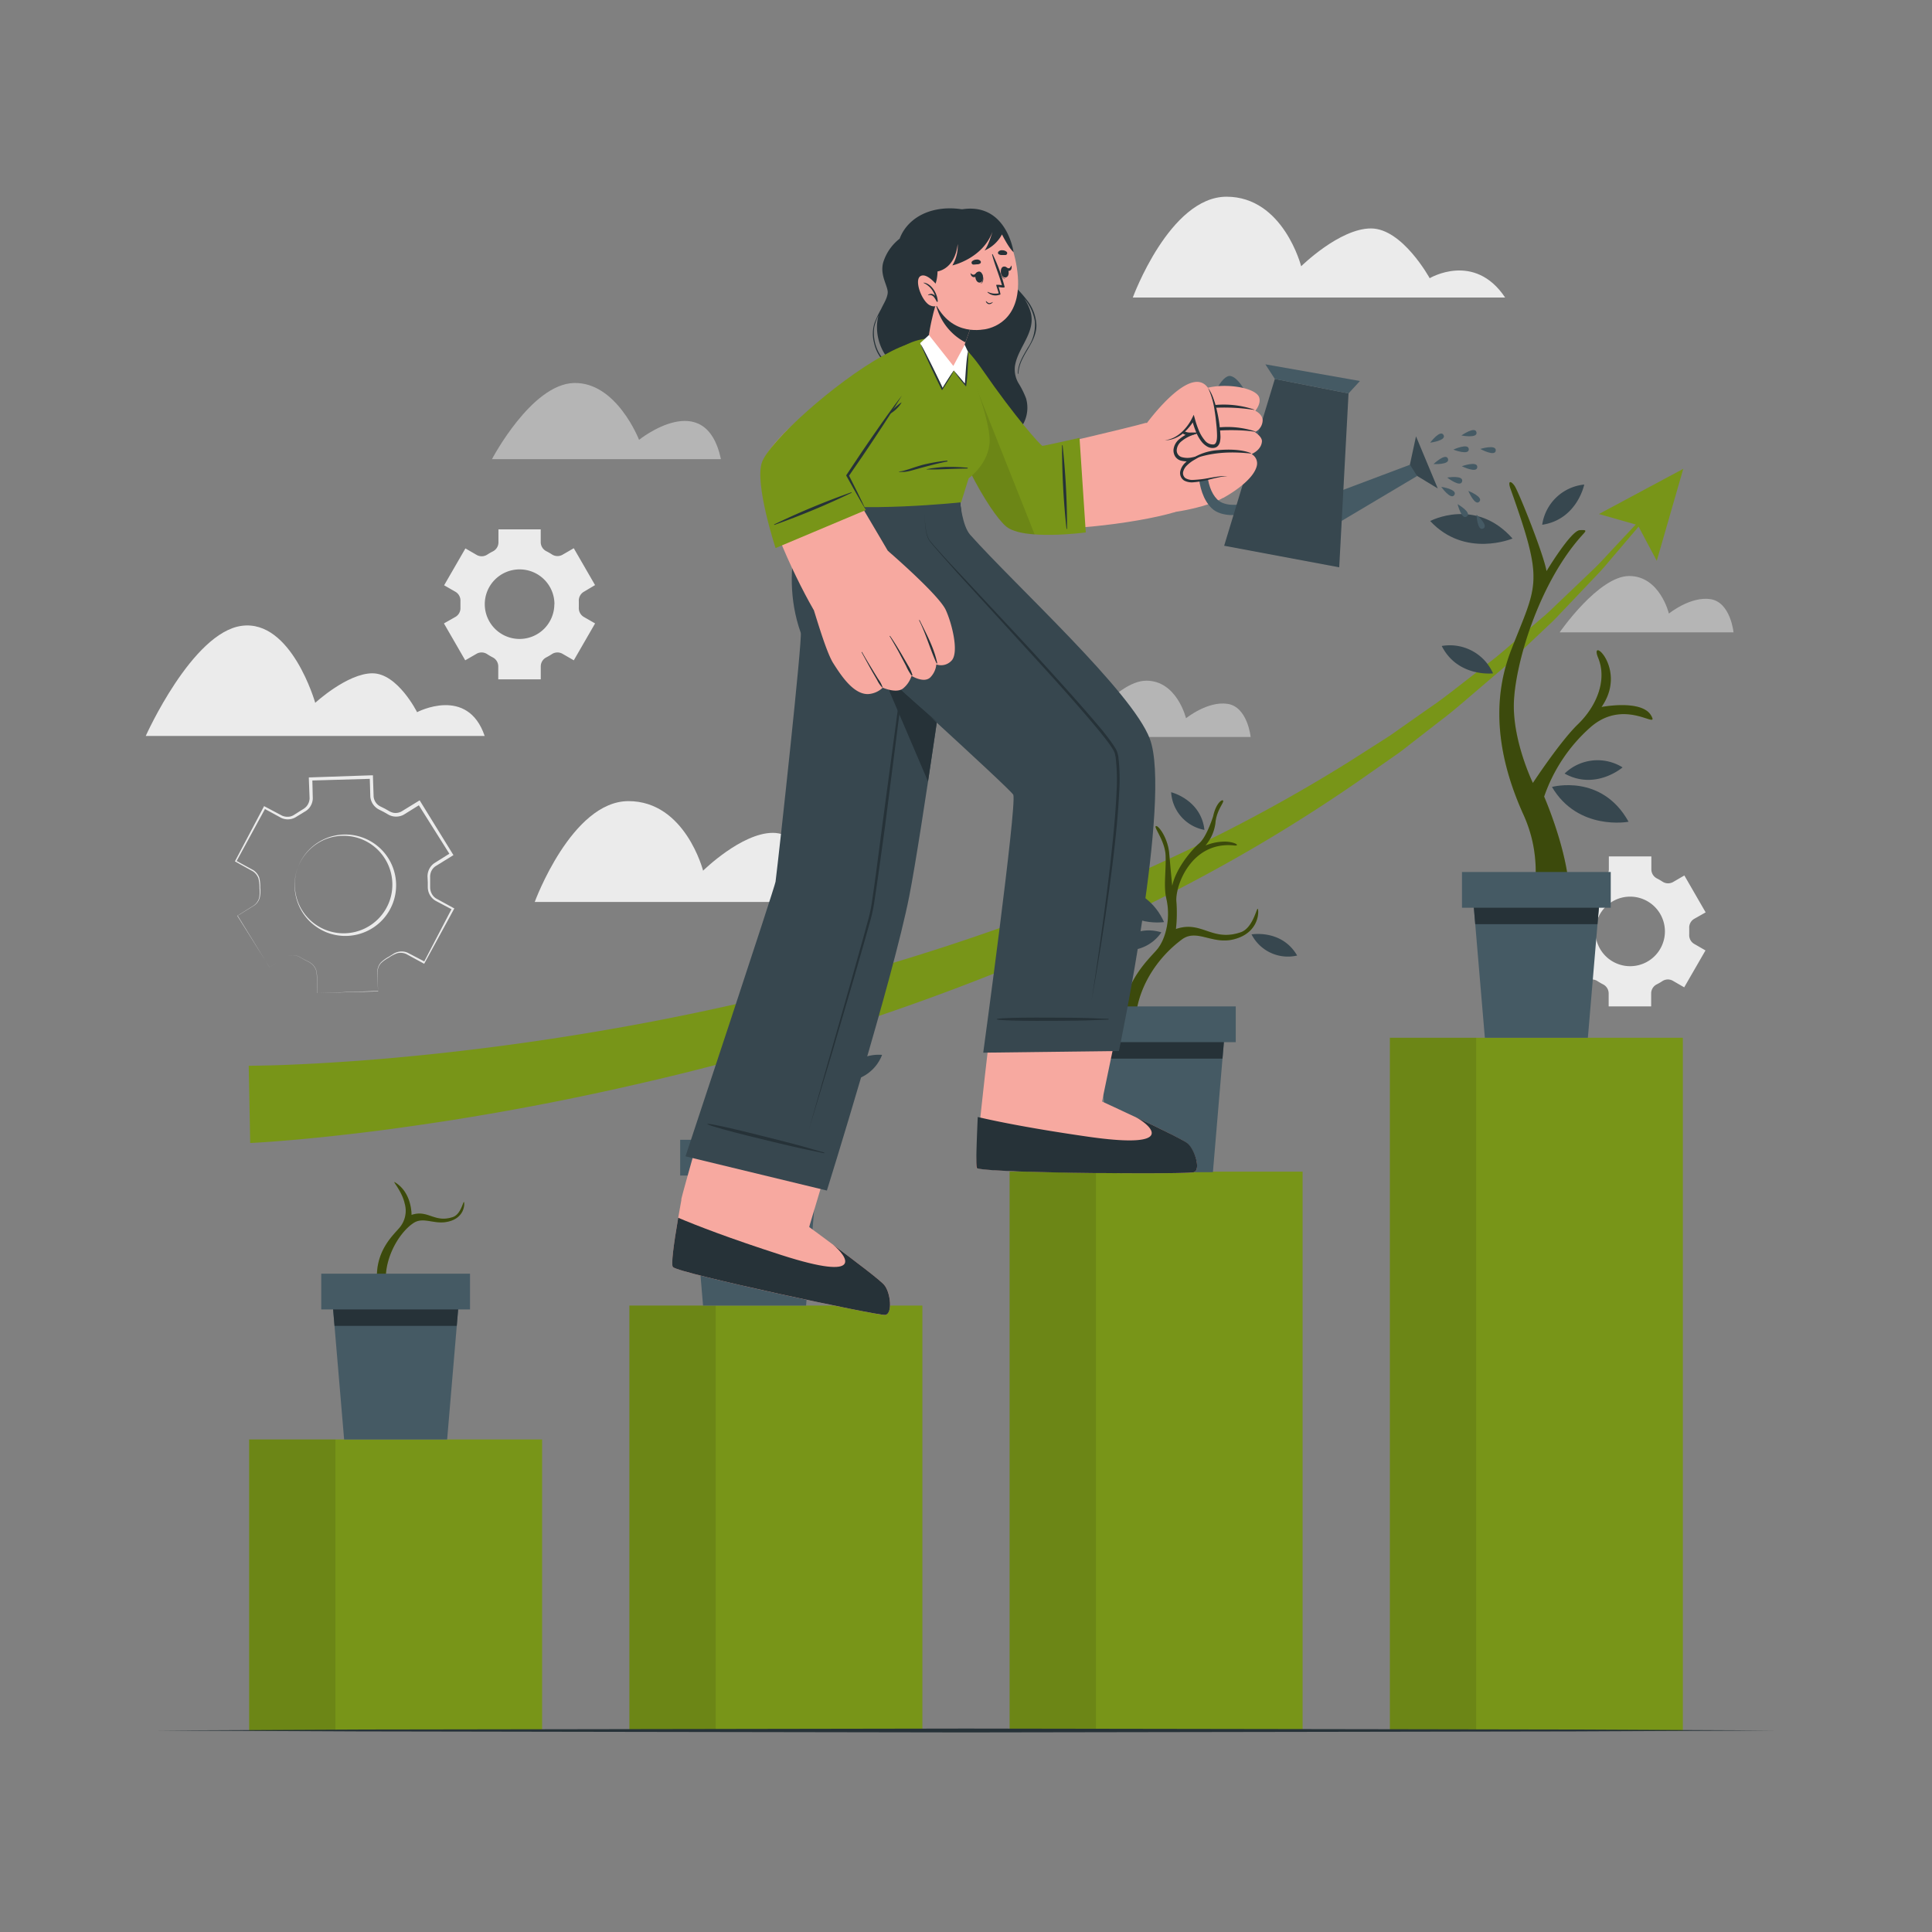 <svg xmlns="http://www.w3.org/2000/svg" viewBox="0 0 500 500"><rect x="0" y="0" width="500" height="500" fill="#808080" stroke="none"/><g id="freepik--background-complete--inject-5"><path d="M73.84,247.75a3.79,3.79,0,0,1,3.69-.12c.57.31,1.11.66,1.69.93a6.11,6.11,0,0,1,1.64,1,3.79,3.79,0,0,1,1,1.62,7.78,7.78,0,0,1,.19,1.92L82.2,257l0,0,15.72-.54-.09.09-.18-5.06a3.79,3.79,0,0,1,.92-2.4,9.29,9.29,0,0,1,2.08-1.5l1.06-.67a4.06,4.06,0,0,1,1.2-.54,3.82,3.82,0,0,1,2.6.19l4.49,2.35-.31.1L117,235l.14.46-4.49-2.38a4.15,4.15,0,0,1-1.71-2.14,4.28,4.28,0,0,1-.23-1.37l0-1.25-.06-1.26a4.18,4.18,0,0,1,1.72-3.66l4.31-2.7-.15.62L108.14,208l.67.15-4.32,2.69a4.17,4.17,0,0,1-2.79.42,4.24,4.24,0,0,1-1.33-.52l-1.08-.62-1.11-.56a4.32,4.32,0,0,1-1.16-.83,4.13,4.13,0,0,1-1.18-2.54l-.15-5.09.47.45L80.43,202l.4-.42.12,5.09a4.12,4.12,0,0,1-1,2.53,4,4,0,0,1-1.09.86l-1.06.65-1.07.65a4,4,0,0,1-3.93.32l-4.46-2.43.36-.11-7.53,13.82-.07-.21,4.44,2.43a3.83,3.83,0,0,1,1.57,2,9.52,9.52,0,0,1,.24,2.54,9,9,0,0,1-.11,2.54,3.67,3.67,0,0,1-1.44,2.07L61.48,237l0-.07,8.26,13.39h0Zm0,0-4.09,2.56h0L61.41,237l0,0,0,0,4.29-2.68a3.57,3.57,0,0,0,1.38-2,9.06,9.06,0,0,0,.07-2.5,9.55,9.55,0,0,0-.26-2.47,3.62,3.62,0,0,0-1.5-1.88L60.94,223l-.14-.08.07-.14,7.35-13.92.12-.24.24.13L73,211.09a3.48,3.48,0,0,0,2.27.18,3.67,3.67,0,0,0,1-.49l1.08-.69,1.09-.68a3.39,3.39,0,0,0,.88-.72,3.35,3.35,0,0,0,.8-2.09l-.19-5v-.41h.41l15.72-.54.46,0,0,.46.17,5a3.21,3.21,0,0,0,.92,2,3.32,3.32,0,0,0,.9.63l1.15.57,1.12.64a3.42,3.42,0,0,0,1,.39,3.18,3.18,0,0,0,2.12-.33l4.29-2.63.42-.26.25.42,8.26,13.39.23.38-.38.23-4.28,2.65a3.18,3.18,0,0,0-1.25,1.79,3.51,3.51,0,0,0-.12,1.12l0,1.27,0,1.27a3.56,3.56,0,0,0,.19,1.12,3.3,3.3,0,0,0,1.35,1.76l4.42,2.42.3.16-.16.3-7.53,13.82-.12.2-.2-.11-4.43-2.41a3.58,3.58,0,0,0-2.35-.2,8.94,8.94,0,0,0-2.18,1.14,9.19,9.19,0,0,0-2,1.42,3.51,3.51,0,0,0-.89,2.22l.11,5v.09h-.1L82.16,257h0v0L82,253.1a8,8,0,0,0-.18-1.9,3.81,3.81,0,0,0-1-1.61,6.06,6.06,0,0,0-1.63-1c-.58-.28-1.12-.63-1.68-.94A3.74,3.74,0,0,0,73.84,247.75Z" style="fill:#ebebeb"></path><path d="M77.09,224.45a13.14,13.14,0,0,1,24.18-.92,13.1,13.1,0,0,1-6.65,17.6,13.18,13.18,0,0,1-10.11.16,13.78,13.78,0,0,1-4.29-2.78,13.18,13.18,0,0,1-3.13-14.06Zm0,0a12.86,12.86,0,0,0,.39,9.82,12.64,12.64,0,0,0,23.26-.89,12.65,12.65,0,0,0-7.13-16.18,12.72,12.72,0,0,0-9.73.14A13,13,0,0,0,77.09,224.45Z" style="fill:#ebebeb"></path><path d="M441.42,236.12l-5.51-9.55L433,228.26a2.64,2.64,0,0,1-2.75-.09,15.64,15.64,0,0,0-1.43-.83,2.63,2.63,0,0,1-1.45-2.33v-3.37h-11V225a2.63,2.63,0,0,1-1.45,2.33,15.64,15.64,0,0,0-1.43.83,2.64,2.64,0,0,1-2.75.09l-2.92-1.69-5.51,9.55,2.94,1.69a2.62,2.62,0,0,1,1.28,2.43c0,.27,0,.54,0,.81s0,.54,0,.81a2.61,2.61,0,0,1-1.27,2.42l-3,1.7,5.51,9.55,2.93-1.69a2.6,2.6,0,0,1,2.75.1c.46.29.93.57,1.42.82a2.63,2.63,0,0,1,1.45,2.33v3.37h11v-3.37a2.63,2.63,0,0,1,1.45-2.33c.49-.25,1-.53,1.42-.82a2.6,2.6,0,0,1,2.75-.1l2.93,1.69,5.51-9.55-2.93-1.69a2.61,2.61,0,0,1-1.28-2.42c0-.27,0-.55,0-.82s0-.54,0-.81a2.62,2.62,0,0,1,1.28-2.43Zm-10.54,4.93a9,9,0,1,1-9-9A9,9,0,0,1,430.88,241.05Z" style="fill:#ebebeb"></path><path d="M154,151.42l-5.51-9.54-2.92,1.69a2.62,2.62,0,0,1-2.75-.1,15.55,15.55,0,0,0-1.43-.82,2.63,2.63,0,0,1-1.45-2.33V137H129v3.37a2.63,2.63,0,0,1-1.45,2.33,15.55,15.55,0,0,0-1.43.82,2.62,2.62,0,0,1-2.75.1l-2.92-1.69-5.51,9.54,2.94,1.69a2.63,2.63,0,0,1,1.28,2.44c0,.27,0,.54,0,.81s0,.54,0,.81a2.61,2.61,0,0,1-1.27,2.42l-3,1.7,5.51,9.55,2.93-1.69a2.62,2.62,0,0,1,2.75.09,15.48,15.48,0,0,0,1.42.83,2.62,2.62,0,0,1,1.45,2.32v3.38h11v-3.38a2.62,2.62,0,0,1,1.45-2.32,15.48,15.48,0,0,0,1.42-.83,2.62,2.62,0,0,1,2.75-.09l2.93,1.69,5.51-9.55-2.94-1.69a2.64,2.64,0,0,1-1.27-2.43c0-.27,0-.54,0-.81s0-.54,0-.81a2.63,2.63,0,0,1,1.28-2.44Zm-10.54,4.94a9,9,0,1,1-9-9A9,9,0,0,1,143.49,156.36Z" style="fill:#ebebeb"></path><path d="M389.53,77H293.17s9.55-26.09,24.26-26.09,19.31,18,19.31,18,9.92-9.79,18.07-9.79S370,72,370,72,381.56,65.07,389.53,77Z" style="fill:#ebebeb"></path><path d="M234.76,233.42H138.39s9.56-26.09,24.26-26.09,19.31,18,19.31,18,9.92-9.79,18.07-9.79,15.24,12.94,15.24,12.94S226.78,221.53,234.76,233.42Z" style="fill:#ebebeb"></path><path d="M448.64,163.65h-45s10.06-14.58,18-14.58,10.27,9.72,10.27,9.72,5.6-4.54,10.78-3.73S448.64,163.65,448.64,163.65Z" style="fill:#ebebeb;opacity:0.5"></path><path d="M323.67,190.74h-45s10.07-14.58,18-14.58,10.27,9.72,10.27,9.72,5.6-4.53,10.78-3.72S323.67,190.74,323.67,190.74Z" style="fill:#ebebeb;opacity:0.5"></path><path d="M125.43,190.46H37.72s12-26.82,24.86-28.5,19,19.93,19,19.93,8.29-7.64,14.81-7.64,11.55,10.06,11.55,10.06S121,177.42,125.43,190.46Z" style="fill:#ebebeb"></path><path d="M186.58,118.83H127.32s10.18-19.42,21.22-19.71,16.85,14.71,16.85,14.71S182.56,100,186.58,118.83Z" style="fill:#ebebeb;opacity:0.5"></path></g><g id="freepik--Chart--inject-5"><rect x="64.48" y="372.53" width="75.82" height="75.32" style="fill:#789518"></rect><rect x="64.48" y="372.53" width="22.34" height="75.32" style="opacity:0.1"></rect><rect x="162.89" y="337.88" width="75.82" height="109.97" style="fill:#789518"></rect><rect x="162.89" y="337.88" width="22.34" height="109.97" style="opacity:0.1"></rect><rect x="261.29" y="303.22" width="75.82" height="144.62" style="fill:#789518"></rect><rect x="261.29" y="303.22" width="22.34" height="144.62" style="opacity:0.1"></rect><rect x="359.7" y="268.57" width="75.82" height="179.28" style="fill:#789518"></rect><rect x="359.7" y="268.57" width="22.34" height="179.28" style="opacity:0.1"></rect></g><g id="freepik--Arrow--inject-5"><path d="M64.37,275.81c1.85,0,4-.05,6-.1s4.09-.13,6.14-.23c4.11-.17,8.22-.41,12.34-.69,8.24-.53,16.48-1.3,24.71-2.17q24.7-2.67,49.22-7.13t48.62-10.73q24.09-6.36,47.62-14.69a490.23,490.23,0,0,0,46.1-19A417.64,417.64,0,0,0,349,197.22l10.54-6.72,10.24-7.19c3.46-2.33,6.72-4.94,10-7.49l4.94-3.84,2.48-1.92,2.38-2,9.5-8.17c1.62-1.32,3.08-2.82,4.6-4.25l4.54-4.33,4.54-4.34c1.5-1.46,2.88-3,4.32-4.55l8.59-9.17.57.48-8.16,9.6c-1.38,1.59-2.69,3.24-4.13,4.77l-4.35,4.57-4.35,4.58c-1.46,1.51-2.86,3.09-4.42,4.5l-9.18,8.69-2.3,2.17-2.4,2.05-4.81,4.11c-3.21,2.74-6.37,5.53-9.76,8.05l-10,7.77L352,201.86a422.21,422.21,0,0,1-43.32,26.33,503.22,503.22,0,0,1-46,21.57q-23.52,9.62-47.8,17.28t-49.08,13.32q-24.79,5.75-50,9.7c-8.4,1.29-16.82,2.49-25.29,3.45-4.24.49-8.48.94-12.75,1.33-2.13.2-4.27.37-6.41.54s-4.26.31-6.6.43Z" style="fill:#789518"></path><polygon points="428.77 145.14 423.86 135.9 413.8 133.03 435.63 121.33 428.77 145.14" style="fill:#789518"></polygon></g><g id="freepik--Plants--inject-5"><path d="M404.45,262.91H390.13s-1.11-3.23,3-15.67,6.68-24.18,1.15-36.39-9.14-27.38-3.17-42.68c6.75-17.28,8.61-17-.17-41.62-.77-2.15,0-2.24,1-.86s7.53,17.66,8.3,22.12c0,0,6.29-10.45,8.6-10.6s1.51.25,0,2c-10.8,12.46-16.74,32.71-17.05,42.69s4.92,20.73,4.92,20.73,7.06-10.75,11.67-15.2,7.68-11.21,5.22-17.2,7.73,2.92.87,12.74c0,0,10.34-2,12.8,2.15s-6.76-4.91-15.82,3.23a42.31,42.31,0,0,0-11.83,17.81s8.83,20.09,6,31.33C401.08,255.77,404.45,262.91,404.45,262.91Z" style="fill:#789518"></path><path d="M404.45,262.91H390.13s-1.11-3.23,3-15.67,6.68-24.18,1.15-36.39-9.14-27.38-3.17-42.68c6.75-17.28,8.61-17-.17-41.62-.77-2.15,0-2.24,1-.86s7.53,17.66,8.3,22.12c0,0,6.29-10.45,8.6-10.6s1.51.25,0,2c-10.8,12.46-16.74,32.71-17.05,42.69s4.92,20.73,4.92,20.73,7.06-10.75,11.67-15.2,7.68-11.21,5.22-17.2,7.73,2.92.87,12.74c0,0,10.34-2,12.8,2.15s-6.76-4.91-15.82,3.23a42.31,42.31,0,0,0-11.83,17.81s8.83,20.09,6,31.33C401.08,255.77,404.45,262.91,404.45,262.91Z" style="opacity:0.5"></path><path d="M401.65,203.66s12.85-3.55,19.82,9C421.47,212.7,408.37,215.1,401.65,203.66Z" style="fill:#37474f"></path><path d="M370.13,134.84s11.78-6.25,21.31,4.53C391.44,139.37,379.16,144.55,370.13,134.84Z" style="fill:#37474f"></path><path d="M404.92,200.2a12.24,12.24,0,0,1,15-1.6S412.94,204.64,404.92,200.2Z" style="fill:#37474f"></path><path d="M399.12,135.81A12.22,12.22,0,0,1,410,125.4S408.18,134.43,399.12,135.81Z" style="fill:#37474f"></path><path d="M373.12,167.18a12.23,12.23,0,0,1,13.28,7.09S377.26,175.35,373.12,167.18Z" style="fill:#37474f"></path><polygon points="380.98 229.54 381.79 239.18 384.28 268.57 410.94 268.57 413.43 239.18 414.24 229.54 380.98 229.54" style="fill:#455a64"></polygon><polygon points="380.98 229.54 381.79 239.18 413.43 239.18 414.24 229.54 380.98 229.54" style="fill:#263238"></polygon><rect x="378.36" y="225.67" width="38.5" height="9.25" transform="translate(795.22 460.59) rotate(180)" style="fill:#455a64"></rect><path d="M291.26,295h16.56s-10.57-14.73-13-22.63c-3.54-11.69,2.64-23,11.05-29.24,3.82-2.84,7.75,1.31,13.28,0,6.81-1.64,6.65-7.34,6.38-7.9s-1.22,5-4.48,6.06c-7.48,2.51-10-3.15-16.72-.86a38.42,38.42,0,0,0,.11-7.17c-.31-4,3.87-15.64,15-14.45,1.43.16.56-.82-2.06-1a13.44,13.44,0,0,0-5.4,1,11.15,11.15,0,0,0,2.57-5.81c.26-3.24,2.21-5.25,2-5.76s-1.86.62-2.58,4c0,0-1.64,5.3-3.6,7s-6,6.39-7,11c0,0-.29-2.87-.78-8.39-.36-4.05-2.83-7.31-3.45-7.05s2.37,3.81,2.52,7.61-.57,7.92.17,11.08c1.2,5.05-.07,10.57-2.48,13.35s-8.69,8.45-9,18.63S293.83,290.75,291.26,295Z" style="fill:#789518"></path><g style="opacity:0.5"><path d="M291.26,295h16.56s-10.57-14.73-13-22.63c-3.54-11.69,2.64-23,11.05-29.24,3.82-2.84,7.75,1.31,13.28,0,6.81-1.64,6.65-7.34,6.38-7.9s-1.22,5-4.48,6.06c-7.48,2.51-10-3.15-16.72-.86a38.42,38.42,0,0,0,.11-7.17c-.31-4,3.87-15.64,15-14.45,1.43.16.56-.82-2.06-1a13.44,13.44,0,0,0-5.4,1,11.15,11.15,0,0,0,2.57-5.81c.26-3.24,2.21-5.25,2-5.76s-1.86.62-2.58,4c0,0-1.64,5.3-3.6,7s-6,6.39-7,11c0,0-.29-2.87-.78-8.39-.36-4.05-2.83-7.31-3.45-7.05s2.37,3.81,2.52,7.61-.57,7.92.17,11.08c1.2,5.05-.07,10.57-2.48,13.35s-8.69,8.45-9,18.63S293.83,290.75,291.26,295Z"></path></g><path d="M301.25,238.63s-11.38,1.83-16.17-9.65C285.08,229,296.57,228.17,301.25,238.63Z" style="fill:#37474f"></path><path d="M300.56,241.29a10.56,10.56,0,0,1-12.38,4S293,239,300.56,241.29Z" style="fill:#37474f"></path><path d="M335.7,247.29a10.56,10.56,0,0,1-11.8-5.47S331.73,240.44,335.7,247.29Z" style="fill:#37474f"></path><path d="M311.71,214.78a10.57,10.57,0,0,1-8.62-9.75S310.82,206.91,311.71,214.78Z" style="fill:#37474f"></path><polygon points="283.93 264.33 284.74 273.97 287.23 303.36 313.9 303.36 316.38 273.97 317.2 264.33 283.93 264.33" style="fill:#455a64"></polygon><polygon points="283.93 264.33 284.74 273.97 316.38 273.97 317.2 264.33 283.93 264.33" style="fill:#263238"></polygon><rect x="281.32" y="260.46" width="38.5" height="9.25" transform="translate(601.13 530.17) rotate(180)" style="fill:#455a64"></rect><path d="M189.27,327h13.42s-8.57-11.94-10.5-18.34c-2.87-9.47,2.14-18.63,8.95-23.69,3.1-2.3,6.28,1.06,10.76,0,5.52-1.34,5.39-6,5.17-6.41s-1,4-3.63,4.92c-6.06,2-8.12-2.56-13.55-.7A44.38,44.38,0,0,1,200,277c.55-6.82,6.13-11.75,6.13-11.75a9.08,9.08,0,0,0,2.08-4.71c.21-2.63,1.79-4.25,1.62-4.67s-1.5.5-2.08,3.25c0,0-1.33,4.29-2.92,5.67s-4.86,5.18-5.69,8.89c0,0-1.31,11.19-3.27,13.45s-7,6.84-7.29,15.09S191.35,323.6,189.27,327Z" style="fill:#789518"></path><g style="opacity:0.5"><path d="M189.27,327h13.42s-8.57-11.94-10.5-18.34c-2.87-9.47,2.14-18.63,8.95-23.69,3.1-2.3,6.28,1.06,10.76,0,5.52-1.34,5.39-6,5.17-6.41s-1,4-3.63,4.92c-6.06,2-8.12-2.56-13.55-.7A44.38,44.38,0,0,1,200,277c.55-6.82,6.13-11.75,6.13-11.75a9.08,9.08,0,0,0,2.08-4.71c.21-2.63,1.79-4.25,1.62-4.67s-1.5.5-2.08,3.25c0,0-1.33,4.29-2.92,5.67s-4.86,5.18-5.69,8.89c0,0-1.31,11.19-3.27,13.45s-7,6.84-7.29,15.09S191.35,323.6,189.27,327Z"></path></g><path d="M197.63,277.12a10.56,10.56,0,0,1-10-8.36S195.58,269.47,197.63,277.12Z" style="fill:#37474f"></path><path d="M228.28,273a10.58,10.58,0,0,1-11.13,6.74S220.37,272.43,228.28,273Z" style="fill:#37474f"></path><path d="M208.67,256.05a10.56,10.56,0,0,1-5.57-11.76S210,248.24,208.67,256.05Z" style="fill:#37474f"></path><polygon points="178.65 298.85 179.46 308.49 181.95 337.88 208.61 337.88 211.1 308.49 211.91 298.85 178.65 298.85" style="fill:#455a64"></polygon><polygon points="178.65 298.85 179.46 308.49 211.1 308.49 211.91 298.85 178.65 298.85" style="fill:#263238"></polygon><rect x="176.03" y="294.98" width="38.5" height="9.25" transform="translate(390.56 599.21) rotate(180)" style="fill:#455a64"></rect><path d="M98.11,349.39h10.6s-6.77-9.44-8.3-14.5c-2.26-7.48,2.58-15.82,6.69-18.43,2.58-1.62,5.35.55,8.89-.31,4.36-1,4.26-4.7,4.09-5.06s-.78,3.18-2.87,3.88c-4.79,1.61-6.42-2-10.71-.55,0,0,.16-5.78-4.3-8.45-.8-.48,1.84,2.27,2.54,5.52a6.77,6.77,0,0,1-1.43,6.34c-1.53,1.8-5.56,5.41-5.76,11.94S99.75,346.69,98.11,349.39Z" style="fill:#789518"></path><g style="opacity:0.5"><path d="M98.11,349.39h10.6s-6.77-9.44-8.3-14.5c-2.26-7.48,2.58-15.82,6.69-18.43,2.58-1.62,5.35.55,8.89-.31,4.36-1,4.26-4.7,4.09-5.06s-.78,3.18-2.87,3.88c-4.79,1.61-6.42-2-10.71-.55,0,0,.16-5.78-4.3-8.45-.8-.48,1.84,2.27,2.54,5.52a6.77,6.77,0,0,1-1.43,6.34c-1.53,1.8-5.56,5.41-5.76,11.94S99.75,346.69,98.11,349.39Z"></path></g><polygon points="85.76 333.5 86.57 343.14 89.06 372.53 115.72 372.53 118.21 343.14 119.02 333.5 85.76 333.5" style="fill:#455a64"></polygon><polygon points="85.76 333.5 86.57 343.14 118.21 343.14 119.02 333.5 85.76 333.5" style="fill:#263238"></polygon><rect x="83.14" y="329.63" width="38.5" height="9.25" transform="translate(204.78 668.51) rotate(180)" style="fill:#455a64"></rect></g><g id="freepik--Floor--inject-5"><polygon points="40.37 447.85 92.78 447.6 145.18 447.52 250 447.35 354.82 447.51 407.23 447.6 459.63 447.85 407.23 448.09 354.82 448.18 250 448.35 145.18 448.18 92.78 448.09 40.37 447.85" style="fill:#263238"></polygon></g><g id="freepik--Character--inject-5"><path d="M263.43,96.67c0,.1.15.09.15,0,.14-4.72,4.79-7.86,4.64-12.67a11.22,11.22,0,0,0-2.11-5.89,32.2,32.2,0,0,0-2.68-3.16l-.38-.52A23.12,23.12,0,0,1,260.87,71a13.26,13.26,0,0,1-1.13-4.49c-.31-3-.41-6-2.48-8.32a12.91,12.91,0,0,0-6.72-3.7c-5.66-1.38-12.4-.39-16.15,4.46a10.8,10.8,0,0,0-1.56,2.82A12.43,12.43,0,0,0,228.55,68c-.88,3.4,1.39,6.18,1.18,7.88-.18,1.49-1.1,2.77-1.7,4.11a26.48,26.48,0,0,0-1.68,3.53,9.21,9.21,0,0,0-.13,5.28,10,10,0,0,0,2.13,4.32,8.11,8.11,0,0,0,3.9,2.29c.35.11.71.21,1.07.3l0,0c1.24.68,2.59,1.19,3.78,2a6.4,6.4,0,0,1,2.63,3.7c.41,1.4.55,2.86.86,4.28a10.36,10.36,0,0,0,1.56,3.7,12.21,12.21,0,0,0,6.35,4.6,18.54,18.54,0,0,0,9.21.32,9.94,9.94,0,0,0,6.83-4.13,8.76,8.76,0,0,0,1-7.09,22.9,22.9,0,0,0-2-4,7.09,7.09,0,0,1-.89-4.24C263.33,90,268,86.21,266.79,81a12.13,12.13,0,0,0-1.7-3.71,11.9,11.9,0,0,1,2.73,5.92,10.52,10.52,0,0,1-1.78,6.7C264.83,92,263.4,94.16,263.43,96.67Zm-31-1.46a8,8,0,0,1-4.86-3.71,10.81,10.81,0,0,1-1.32-6.77,12,12,0,0,1,1.15-3.17.59.59,0,0,1,0-.08,12.31,12.31,0,0,0-.4,2.18,13.15,13.15,0,0,0,1.35,6.87,12.05,12.05,0,0,0,4.13,4.71Z" style="fill:#263238"></path><path d="M243.22,97.81c3.92,19.74,13.9,37.06,19.76,38.41,8.4,1.92,30.81-.64,41-3.66,3-.89-4.37-24-7.57-23.09-3.86,1.14-26.31,6.38-26.71,6.37-.87,0-14.36-17.93-17.59-22.57C246.18,84.77,241.09,87.07,243.22,97.81Z" style="fill:#f7a9a0"></path><path d="M316.53,128.84c-4.26,2.58-15,4.46-17.79,3.91s-6.57-18.74-4.69-20.94S310.93,102,316,102.68,320.93,126.17,316.53,128.84Z" style="fill:#f7a9a0"></path><polygon points="366.46 112.92 364.54 121.83 372.09 126.41 366.46 112.92" style="fill:#37474f"></polygon><polygon points="345.41 127.61 339.77 139.23 366.75 123.19 364.91 120.27 345.41 127.61" style="fill:#455a64"></polygon><path d="M327.64,115.09S323,98.32,318.5,97.32s-13.31,25.75-5,34.13c2.65,2.7,7.94,1.67,7.94,1.67ZM315,129.23c-6.45-6.52.16-28.89,3.67-28.12S326,116.49,326,116.49l-4.85,14S317.06,131.32,315,129.23Z" style="fill:#455a64"></path><polygon points="346.59 146.82 316.81 141.24 329.93 98.07 349 101.82 346.59 146.82" style="fill:#37474f"></polygon><polygon points="329.93 98.07 327.48 94.29 351.95 98.6 349 101.82 329.93 98.07" style="fill:#455a64"></polygon><path d="M370.13,114.56s2.6-3.47,3.45-2S370.13,114.56,370.13,114.56Z" style="fill:#455a64"></path><path d="M371,120.1s3.14-3,3.73-1.38S371,120.1,371,120.1Z" style="fill:#455a64"></path><path d="M376.12,116.36s3.93-1.81,4-.11S376.12,116.36,376.12,116.36Z" style="fill:#455a64"></path><path d="M378.32,120.66s4.07-1.48,4,.23S378.32,120.66,378.32,120.66Z" style="fill:#455a64"></path><path d="M378.21,112.7s3.54-2.5,3.9-.83S378.21,112.7,378.21,112.7Z" style="fill:#455a64"></path><path d="M383.1,116.19s4.14-1.29,4,.41S383.1,116.19,383.1,116.19Z" style="fill:#455a64"></path><path d="M373,126s4.29.64,3.39,2.09S373,126,373,126Z" style="fill:#455a64"></path><path d="M382.12,133.2s3.27,2.85,1.73,3.59S382.12,133.2,382.12,133.2Z" style="fill:#455a64"></path><path d="M377.23,130.48s3.76,2.16,2.39,3.18S377.23,130.48,377.23,130.48Z" style="fill:#455a64"></path><path d="M374.54,123.59s4.27-.7,3.86,1S374.54,123.59,374.54,123.59Z" style="fill:#455a64"></path><path d="M380,127.05s4,1.56,2.85,2.78S380,127.05,380,127.05Z" style="fill:#455a64"></path><path d="M308,103.23c-1.22,2.33,2.23,2.43,2.23,2.43s-5,1-5.33,4,3.86,2.77,4.16,2.77c-.26.06-4.83,1.14-4.86,4.09s4.16,2.31,4.43,2.26c-.24.14-3.28,2-2.79,4.19.83,3.85,8.74-.57,11.77.43,0,0-1.1,5.33-1.1,5.49,0,0,7.61-4,8.72-8.21a2.74,2.74,0,0,0-1.34-3.17s2.6-1,2.7-3.35c0-1.19-1.82-2.33-1.82-2.33a3.45,3.45,0,0,0,2-3c0-1.65-1.9-2.52-1.9-2.52s1.56-1.79,1-3.47C324.73,99.43,310.64,98.23,308,103.23Z" style="fill:#f7a9a0"></path><path d="M324.63,106.09a0,0,0,1,0,0-.07,24.43,24.43,0,0,0-14.58-.38c-.16,0-.14.31,0,.29A50.18,50.18,0,0,1,324.63,106.09Z" style="fill:#263238"></path><path d="M324.87,111.76c.05,0,.07-.08,0-.1a23,23,0,0,0-15.94.57c-.17.08-.25.33,0,.25C312.41,111.23,320.36,111,324.87,111.76Z" style="fill:#263238"></path><path d="M308.34,119c5-2,10.1-2.18,15.38-1.63.07,0,.08-.09,0-.11-2.51-1-5.92-1-8.57-.76a14.28,14.28,0,0,0-6.9,2.33C308.19,118.9,308.24,119.06,308.34,119Z" style="fill:#263238"></path><path d="M310.25,105.66a16.24,16.24,0,0,0-2.72,1.13,5.42,5.42,0,0,0-2.15,1.82,1.81,1.81,0,0,0-.23,1.26,2.64,2.64,0,0,0,.58,1.17,3.14,3.14,0,0,0,2.4.9l2.16,0-2,.79a8.79,8.79,0,0,0-2.48,1.44,3.19,3.19,0,0,0-1.27,2.25,1.8,1.8,0,0,0,1.28,1.88,5.47,5.47,0,0,0,2.73.06l2.51-.51-2.19,1.29a8.87,8.87,0,0,0-1.68,1.3,3.44,3.44,0,0,0-1,1.71,1.61,1.61,0,0,0,.61,1.6,3.54,3.54,0,0,0,2,.45,28.12,28.12,0,0,0,4.41-.55c.74-.12,1.48-.25,2.23-.34a5.45,5.45,0,0,1,2.24.08,5.88,5.88,0,0,0-2.21.13c-.73.14-1.46.32-2.19.5a24.31,24.31,0,0,1-4.47.8,4.29,4.29,0,0,1-2.37-.46,2.32,2.32,0,0,1-1-2.34,4.27,4.27,0,0,1,1.19-2.15,9.36,9.36,0,0,1,1.84-1.47l.32.79a6.36,6.36,0,0,1-3.24,0,2.67,2.67,0,0,1-1.42-1.07,3,3,0,0,1-.43-1.7,4,4,0,0,1,1.61-2.84A9.59,9.59,0,0,1,308,112l.15.75a3.77,3.77,0,0,1-2.92-1.27,3.19,3.19,0,0,1-.63-1.49,2.25,2.25,0,0,1,.36-1.58,5.48,5.48,0,0,1,2.43-1.82A13,13,0,0,1,310.25,105.66Z" style="fill:#263238"></path><path d="M296.38,110.07S308.67,92.9,313,101c1.3,2.4,3.75,13.82,1.46,14.35-3,.69-4.86-3.88-5.6-6.94,0,0-3.36,6.43-8.53,5.42A5.22,5.22,0,0,1,296.38,110.07Z" style="fill:#f7a9a0"></path><path d="M312.62,100.34a11.19,11.19,0,0,1,1.44,2.87,22.5,22.5,0,0,1,.89,3.11,36,36,0,0,1,.9,6.41,6,6,0,0,1-.15,1.71,2.28,2.28,0,0,1-.44.88,1.78,1.78,0,0,1-.4.36,2.09,2.09,0,0,1-.5.2,2.74,2.74,0,0,1-1.86-.27,5.14,5.14,0,0,1-1.37-1.11,9.86,9.86,0,0,1-1.66-2.89,21.94,21.94,0,0,1-1-3.12l.69.07a12.27,12.27,0,0,1-1.42,2A11.85,11.85,0,0,1,306,112.3a8.51,8.51,0,0,1-2.14,1.2,6.3,6.3,0,0,1-2.38.43,7.15,7.15,0,0,0,2.28-.67,8.57,8.57,0,0,0,1.93-1.32,11.34,11.34,0,0,0,1.59-1.73,12.05,12.05,0,0,0,1.23-2l.43-.86.27.94a24.7,24.7,0,0,0,1,3,10,10,0,0,0,1.55,2.63,2.65,2.65,0,0,0,2.35,1.1c.72-.11.86-1.28.86-2.28a30.85,30.85,0,0,0-.21-3.15c-.1-1-.22-2.11-.4-3.16A20.45,20.45,0,0,0,312.62,100.34Z" style="fill:#263238"></path><path d="M279.38,113.32,281,137.79s-16.12,2.17-20.57-1.52-14.72-21.83-17.22-36.19,2.66-16.55,11.07-4.35,15.12,19.69,15.52,19.67S279.38,113.32,279.38,113.32Z" style="fill:#789518"></path><path d="M275,115.28a.07.07,0,0,0-.14,0,196.59,196.59,0,0,0,1.15,21.56c0,.08.14.07.14,0A199.1,199.1,0,0,0,275,115.28Z" style="fill:#263238"></path><path d="M267.77,138.31c-3.06-.22-5.84-.81-7.33-2-4.45-3.7-14.72-21.82-17.23-36.19-1.82-10.38.38-14.4,4.91-11.22Z" style="opacity:0.1"></path><path d="M229.08,340.3c-1.92.22-53.23-10.72-54.92-12.38-.65-.61.51-8.18,2.17-17.29a2.74,2.74,0,0,0,0-.28c.34-1.88,9.38-33.29,9.38-33.29l33.44,7.88L209.57,317l-.14.56s17.77,13,19.44,15S231,340.08,229.08,340.3Z" style="fill:#f7a9a0"></path><path d="M175.52,315.16c-1.2,7-1.9,12.25-1.36,12.76,1.69,1.67,53,12.6,54.93,12.38s1.43-5.71-.22-7.72c-1-1.23-8-6.52-13.32-10.48,3.56,2.88,8.68,9.77-13.28,2.72C188.72,320.46,180.25,317.16,175.52,315.16Z" style="fill:#263238"></path><path d="M248.5,130s2.87,24.52-2.19,30.11c0,0-7.79,55.58-11,71.85C231.08,253.42,214,308.11,214,308.11l-36.59-8.85s23.12-69.67,23.3-71.07c1-7.94,7-63.07,6.52-64.43C201,146.18,209.28,130,209.28,130Z" style="fill:#37474f"></path><path d="M213.3,298.27c-5.1-1.4-3.61-1.1-8.73-2.43-2.5-.65-19-4.92-21.43-5-.06,0-.08.12,0,.14,2.22,1.09,18.77,5,21.29,5.57,5.15,1.2,3.69.78,8.86,1.91C213.34,298.49,213.39,298.3,213.3,298.27Z" style="fill:#263238"></path><path d="M209.38,292.22l11.08-39,2.74-9.76,1.34-4.89a39.87,39.87,0,0,0,1.08-4.91c1-6.68,1.84-13.39,2.72-20.09l5.39-40.19,1.35-10.05.69-5c.13-.85.22-1.66.37-2.54a7.41,7.41,0,0,0,.15-1.21l0-1.26c.14-6.75.1-13.52.07-20.28.15,6.76.32,13.52.3,20.28,0,.43,0,.85,0,1.28a10.76,10.76,0,0,1-.15,1.3c-.13.78-.23,1.66-.35,2.48l-.66,5-1.29,10.05-5.14,40.23c-.92,6.7-1.82,13.39-2.85,20.08a39.32,39.32,0,0,1-1.12,5l-1.37,4.89-2.8,9.74-5.7,19.46Z" style="fill:#263238"></path><path d="M246.3,160.09s-3.06,21.85-6.13,42.15L209.27,130H248.5S251.36,154.5,246.3,160.09Z" style="fill:#263238"></path><path d="M309,303.37c-1.83.6-54.3.19-56.28-1.1-.76-.47,4.88-47.08,4.88-47.08l33.52,1.44-5.92,28.44s20,9.14,22,10.78S310.82,302.77,309,303.37Z" style="fill:#f7a9a0"></path><path d="M309,303.36c-.81.27-11.39.34-23.17.23l-2.34,0-6.05-.08-2.34-.05h0l-2.3-.05-3.44-.08-2.15-.06h0l-2.06-.06h0c-1,0-2-.06-2.89-.11l-1.82-.07c-1.14-.05-2.18-.11-3.1-.17-.47,0-.91-.06-1.31-.09-1-.08-1.81-.16-2.36-.25a2.89,2.89,0,0,1-.86-.22c-.27-.16-.1-5.84.23-13.22,5.06,1.19,14.33,3.05,28.5,5.09,23.3,3.35,16.35-2.92,12.4-5.05l-.12-.06.74.35.13.05,1.35.65,1.48.7c.81.39,1.63.78,2.41,1.17s1.55.75,2.26,1.11l1.24.61.57.3.75.39c.52.27,1,.52,1.38.75a1.51,1.51,0,0,1,.28.15,8.51,8.51,0,0,1,.92.59C309.24,297.48,310.82,302.77,309,303.36Z" style="fill:#263238"></path><path d="M289.58,272l-35.12.43s8.7-63.7,7.79-66.72c-.35-1.18-43-39.82-43-39.82-15.28-15.06-10-35.92-10-35.92H248.5s.53,6.12,2.59,8.44C262.89,151.65,293,179,297.57,191.2,303.35,206.47,289.58,272,289.58,272Z" style="fill:#37474f"></path><path d="M209.38,143.49a26.16,26.16,0,0,0,1.29,6.87,34.6,34.6,0,0,0,2.75,6.38,51.76,51.76,0,0,0,8.34,11.12c3.2,3.39,6.69,6.51,10.16,9.65q2.61,2.36,5.26,4.66l5.29,4.63c-1.9-1.37-3.75-2.82-5.61-4.25s-3.64-3-5.45-4.45c-3.58-3-7.08-6.18-10.37-9.56a49,49,0,0,1-8.29-11.44A28.27,28.27,0,0,1,209.38,143.49Z" style="fill:#263238"></path><path d="M239.39,133a17.84,17.84,0,0,0,.33,4.5,7.52,7.52,0,0,0,.72,2.11c.43.61.94,1.18,1.43,1.75,2,2.26,4,4.46,6.11,6.67l12.36,13.24q6.2,6.61,12.27,13.33c4.06,4.48,8.1,9,12,13.62,1,1.17,1.91,2.35,2.81,3.58.44.62.88,1.24,1.28,1.92a4.3,4.3,0,0,1,.49,1.11,9.31,9.31,0,0,1,.25,1.14,50.61,50.61,0,0,1,.2,9.12c-.3,6-.92,12.06-1.66,18.05-1.49,12-3.37,23.93-5.49,35.81q1.41-8.94,2.62-17.92c.84-6,1.62-12,2.29-18s1.29-12,1.56-18a50.58,50.58,0,0,0-.23-9,9.7,9.7,0,0,0-.23-1.07,3.76,3.76,0,0,0-.43-.94c-.37-.63-.8-1.24-1.24-1.85-.89-1.2-1.84-2.37-2.79-3.53-7.71-9.27-16-18.1-24.08-27l-12.21-13.38c-2-2.25-4-4.5-6-6.81-.48-.58-1-1.15-1.4-1.78a7.44,7.44,0,0,1-.7-2.17A18,18,0,0,1,239.39,133Z" style="fill:#263238"></path><path d="M286.84,263.67c-4.91-.15-3.5-.2-8.41-.27-2.4,0-18.2-.23-20.44.3-.05,0-.05.13,0,.14,2.25.52,18,.33,20.44.3,4.91-.07,3.5-.13,8.41-.27C286.94,263.87,286.94,263.67,286.84,263.67Z" style="fill:#263238"></path><path d="M250.68,123.8,248.74,130s-26.48,2.81-39.36,0c0,0,9.09-31.47,24-40.17,7.44-4.35,13.86-1.88,16.74,3.64.73,1.4,6,14.83,6,20.47C256.11,119.92,250.68,123.8,250.68,123.8Z" style="fill:#789518"></path><path d="M245.1,119.21a44.75,44.75,0,0,0-6.31,1.09c-1,.28-2,.6-3,.94-.51.17-1,.32-1.52.47a6.94,6.94,0,0,1-1.62.32,0,0,0,0,0,0,.08,10.3,10.3,0,0,0,1.57,0,9.56,9.56,0,0,0,1.49-.29c1-.27,2.08-.58,3.12-.86,2.1-.56,4.2-1.12,6.34-1.53C245.23,119.37,245.2,119.2,245.1,119.21Z" style="fill:#263238"></path><path d="M250.38,121.05a49.06,49.06,0,0,0-5.28-.21c-.89,0-1.76.09-2.64.18l-1.26.16c-.45.06-.91.18-1.37.24,0,0,0,.08,0,.07.43,0,.88,0,1.31,0l1.32,0,2.64-.09c1.76-.07,3.51-.13,5.27-.15C250.48,121.19,250.47,121.06,250.38,121.05Z" style="fill:#263238"></path><path d="M232,90.75c-18.07,10.59-34.7,24.14-35,30.54-.35,8.62,8.15,27.13,13.45,36.33,1.56,2.71,22.35-9.83,20.69-12.73-2-3.49-12.68-21.41-12.77-21.8-.18-.85,13.8-20.47,17.26-25.07C241.47,90.33,240,86.05,232,90.75Z" style="fill:#f7a9a0"></path><path d="M246.4,170.81a3.7,3.7,0,0,1-4.08,1.15,5.51,5.51,0,0,1-1.6,3.39c-1.68,1.53-4.81-.44-4.81-.44a6.79,6.79,0,0,1-2.25,3.3c-1.76,1.3-5.2-.24-5.2-.24a6,6,0,0,1-3.82,1.66c-3.82.06-7-4.86-9-8s-4.94-13.82-5.7-15.81l19.81-13.29s13.13,11.31,15,15.3C246.32,161.23,248.16,168.5,246.4,170.81Z" style="fill:#f7a9a0"></path><path d="M242.55,171.61c-.83-4-2.79-7.5-4.55-11.12,0-.08-.17,0-.13.07,1.79,3.58,2.85,7.47,4.5,11.11A.1.1,0,0,0,242.55,171.61Z" style="fill:#263238"></path><path d="M236.13,174.67a10.66,10.66,0,0,0-1.16-2.52c-.48-.86-1-1.71-1.47-2.55-1-1.7-2-3.36-3.13-5-.05-.07-.17,0-.12.06,1,1.69,2,3.39,2.89,5.12.46.86.92,1.73,1.37,2.6a12.52,12.52,0,0,0,1.38,2.41A.14.14,0,0,0,236.13,174.67Z" style="fill:#263238"></path><path d="M228.42,177.9a7.46,7.46,0,0,0-1.17-2.21c-.47-.76-.94-1.52-1.4-2.29-.93-1.53-1.86-3.06-2.74-4.63,0-.08-.16,0-.12.06.88,1.6,1.74,3.2,2.63,4.79L227,176a7.06,7.06,0,0,0,1.4,2S228.43,177.94,228.42,177.9Z" style="fill:#263238"></path><path d="M224.09,132l-23.37,9.84s-5.55-16.86-3.5-22.28S215.85,99.06,228.6,92s14.32-2.72,5.54,9.21-15,21.4-14.81,21.77S224.09,132,224.09,132Z" style="fill:#789518"></path><path d="M220.37,127.54c.07,0,0-.16-.06-.13a197.17,197.17,0,0,0-19.94,8.3c-.07,0,0,.15.06.13A199.5,199.5,0,0,0,220.37,127.54Z" style="fill:#263238"></path><path d="M224.09,132c-.87-1.46-1.71-2.93-2.55-4.4l-2.49-4.44L219,123l.11-.16,3.47-5.21c1.16-1.74,2.36-3.45,3.54-5.17s2.39-3.43,3.6-5.12,2.45-3.39,3.7-5c-1.09,1.78-2.19,3.56-3.32,5.31s-2.26,3.51-3.43,5.24-2.29,3.48-3.48,5.2l-3.55,5.15v-.32l2.28,4.54C222.63,128.91,223.38,130.44,224.09,132Z" style="fill:#263238"></path><path d="M230,107.3a10.65,10.65,0,0,1,1.53-1.74,14.2,14.2,0,0,1,1.81-1.45,5.07,5.07,0,0,1-.67,1,10.46,10.46,0,0,1-.79.84A9.48,9.48,0,0,1,230,107.3Z" style="fill:#263238"></path><path d="M240.15,88.76c.1.88,3.5,6.92,7.42,7.21,1.28.09,2.1-6.86,2.1-6.86l.18-.5,2.48-7-7.78-6.45-1.14-.87s-.55,2-1.22,4.41l-.09.35c0,.14-.08.26-.12.39l-.3,1.11c-.08.29-.15.56-.22.86l-.21.9A49.23,49.23,0,0,0,240.15,88.76Z" style="fill:#f7a9a0"></path><path d="M242.19,78.7a15,15,0,0,0,7.66,9.91l2.48-7-7.78-6.45-1.14-.87S242.86,76.25,242.19,78.7Z" style="fill:#263238"></path><path d="M263.15,69.22c2,12.87-5.48,15.53-8.26,16-2.52.39-11.15,1.39-14.48-11.2s2-17.6,7.74-18.8S261.14,56.34,263.15,69.22Z" style="fill:#f7a9a0"></path><path d="M260.23,66c-.31,0-.6,0-.9,0a1.51,1.51,0,0,1-.91-.23.47.47,0,0,1-.09-.56,1.17,1.17,0,0,1,1.08-.44,1.7,1.7,0,0,1,1.14.43A.49.49,0,0,1,260.23,66Z" style="fill:#263238"></path><path d="M251.91,68.47a8.86,8.86,0,0,0,.9-.07,1.42,1.42,0,0,0,.9-.24.47.47,0,0,0,.08-.56,1.14,1.14,0,0,0-1.09-.42,1.7,1.7,0,0,0-1.13.45A.5.5,0,0,0,251.91,68.47Z" style="fill:#263238"></path><path d="M254.25,71.05s-.06.06-.05.09c.18.87.25,1.89-.49,2.33a0,0,0,0,0,0,0C254.67,73.2,254.56,71.84,254.25,71.05Z" style="fill:#263238"></path><path d="M253.31,70.28c-1.43.15-1,3,.29,2.85S254.5,70.16,253.31,70.28Z" style="fill:#263238"></path><path d="M252.77,70.51c-.23.19-.43.51-.72.58s-.65-.17-.91-.43c0,0,0,0,0,0,.07.55.36,1.07.95,1.07s.86-.53.92-1.1C253,70.57,252.86,70.43,252.77,70.51Z" style="fill:#263238"></path><path d="M259,70.07s.07,0,.07.06c.09.89.34,1.88,1.18,2.07,0,0,0,0,0,0C259.3,72.24,259,70.92,259,70.07Z" style="fill:#263238"></path><path d="M259.7,69c1.4-.29,1.89,2.53.59,2.8S258.52,69.29,259.7,69Z" style="fill:#263238"></path><path d="M260.32,69.13c.25.11.52.34.78.31s.49-.38.64-.7c0,0,0,0,.05,0,.11.54,0,1.13-.48,1.32s-.88-.22-1.1-.74C260.17,69.25,260.22,69.08,260.32,69.13Z" style="fill:#263238"></path><path d="M255.27,78c.23.18.46.45.79.45a2.45,2.45,0,0,0,.93-.32s.05,0,0,0a1.2,1.2,0,0,1-1.08.58,1,1,0,0,1-.77-.71A.06.06,0,0,1,255.27,78Z" style="fill:#263238"></path><path d="M258.45,74.26s.38,1.28.47,1.9c0,.06-.13.11-.34.15h0a3,3,0,0,1-3-.66c-.05-.05,0-.13.08-.1a4.45,4.45,0,0,0,2.8.36c0-.18-.72-2.17-.63-2.19a5.33,5.33,0,0,1,1.46.1c-.72-2.69-1.86-5.25-2.54-7.94,0-.1.12-.15.16-.07A45,45,0,0,1,260,74.25C260.05,74.59,258.71,74.32,258.45,74.26Z" style="fill:#263238"></path><path d="M240.42,75c2.22-.08,2.21-4.76,2.21-4.76s4.48-.49,5.22-7.09a9.88,9.88,0,0,1-1.38,5.54s7.8-1.73,10.38-8.71c0,0-1,3.52-2.05,4.85a9.27,9.27,0,0,0,4.51-4.16s1.82,3.65,3,4.58c0,0-1.89-13.77-14.52-10.85,0,0-7.95,1.43-10.11,8.1S240.42,75,240.42,75Z" style="fill:#263238"></path><path d="M243,74.44s-2.93-4-4.75-3,.43,6.9,2.61,7.66a2.21,2.21,0,0,0,2.93-1.24Z" style="fill:#f7a9a0"></path><path d="M239,73.15s0,0,0,.06a5.52,5.52,0,0,1,3,3.42,1.21,1.21,0,0,0-1.82-.29s0,.09,0,.08a1.35,1.35,0,0,1,1.5.44,7,7,0,0,1,.74,1.19c.07.14.32.06.26-.1v0C242.61,76,241.05,73.3,239,73.15Z" style="fill:#263238"></path><path d="M249.67,89.23l-2.95,5.48-6.31-8-2.28,2.1s5.68,12.3,5.78,11.79l2.92-4.68,3,3.82.7-8.66Z" style="fill:#fff"></path><path d="M250.44,95.43c.06-1.44.17-2.88.17-4.31,0-.05-.08-.09-.09,0-.44,1.35-.67,6.83-.82,8.13h0c-.13-.17-2.83-3.38-2.86-3.34-.6.73-2.74,4.13-2.89,4.45-.9-2-4.38-9.09-5.49-11,0-.06-.11,0-.09,0,.76,2,5.34,11.63,5.43,11.61a56.58,56.58,0,0,0,3.06-5,36.53,36.53,0,0,0,3.16,4.06A46.17,46.17,0,0,0,250.44,95.43Z" style="fill:#263238"></path></g></svg>